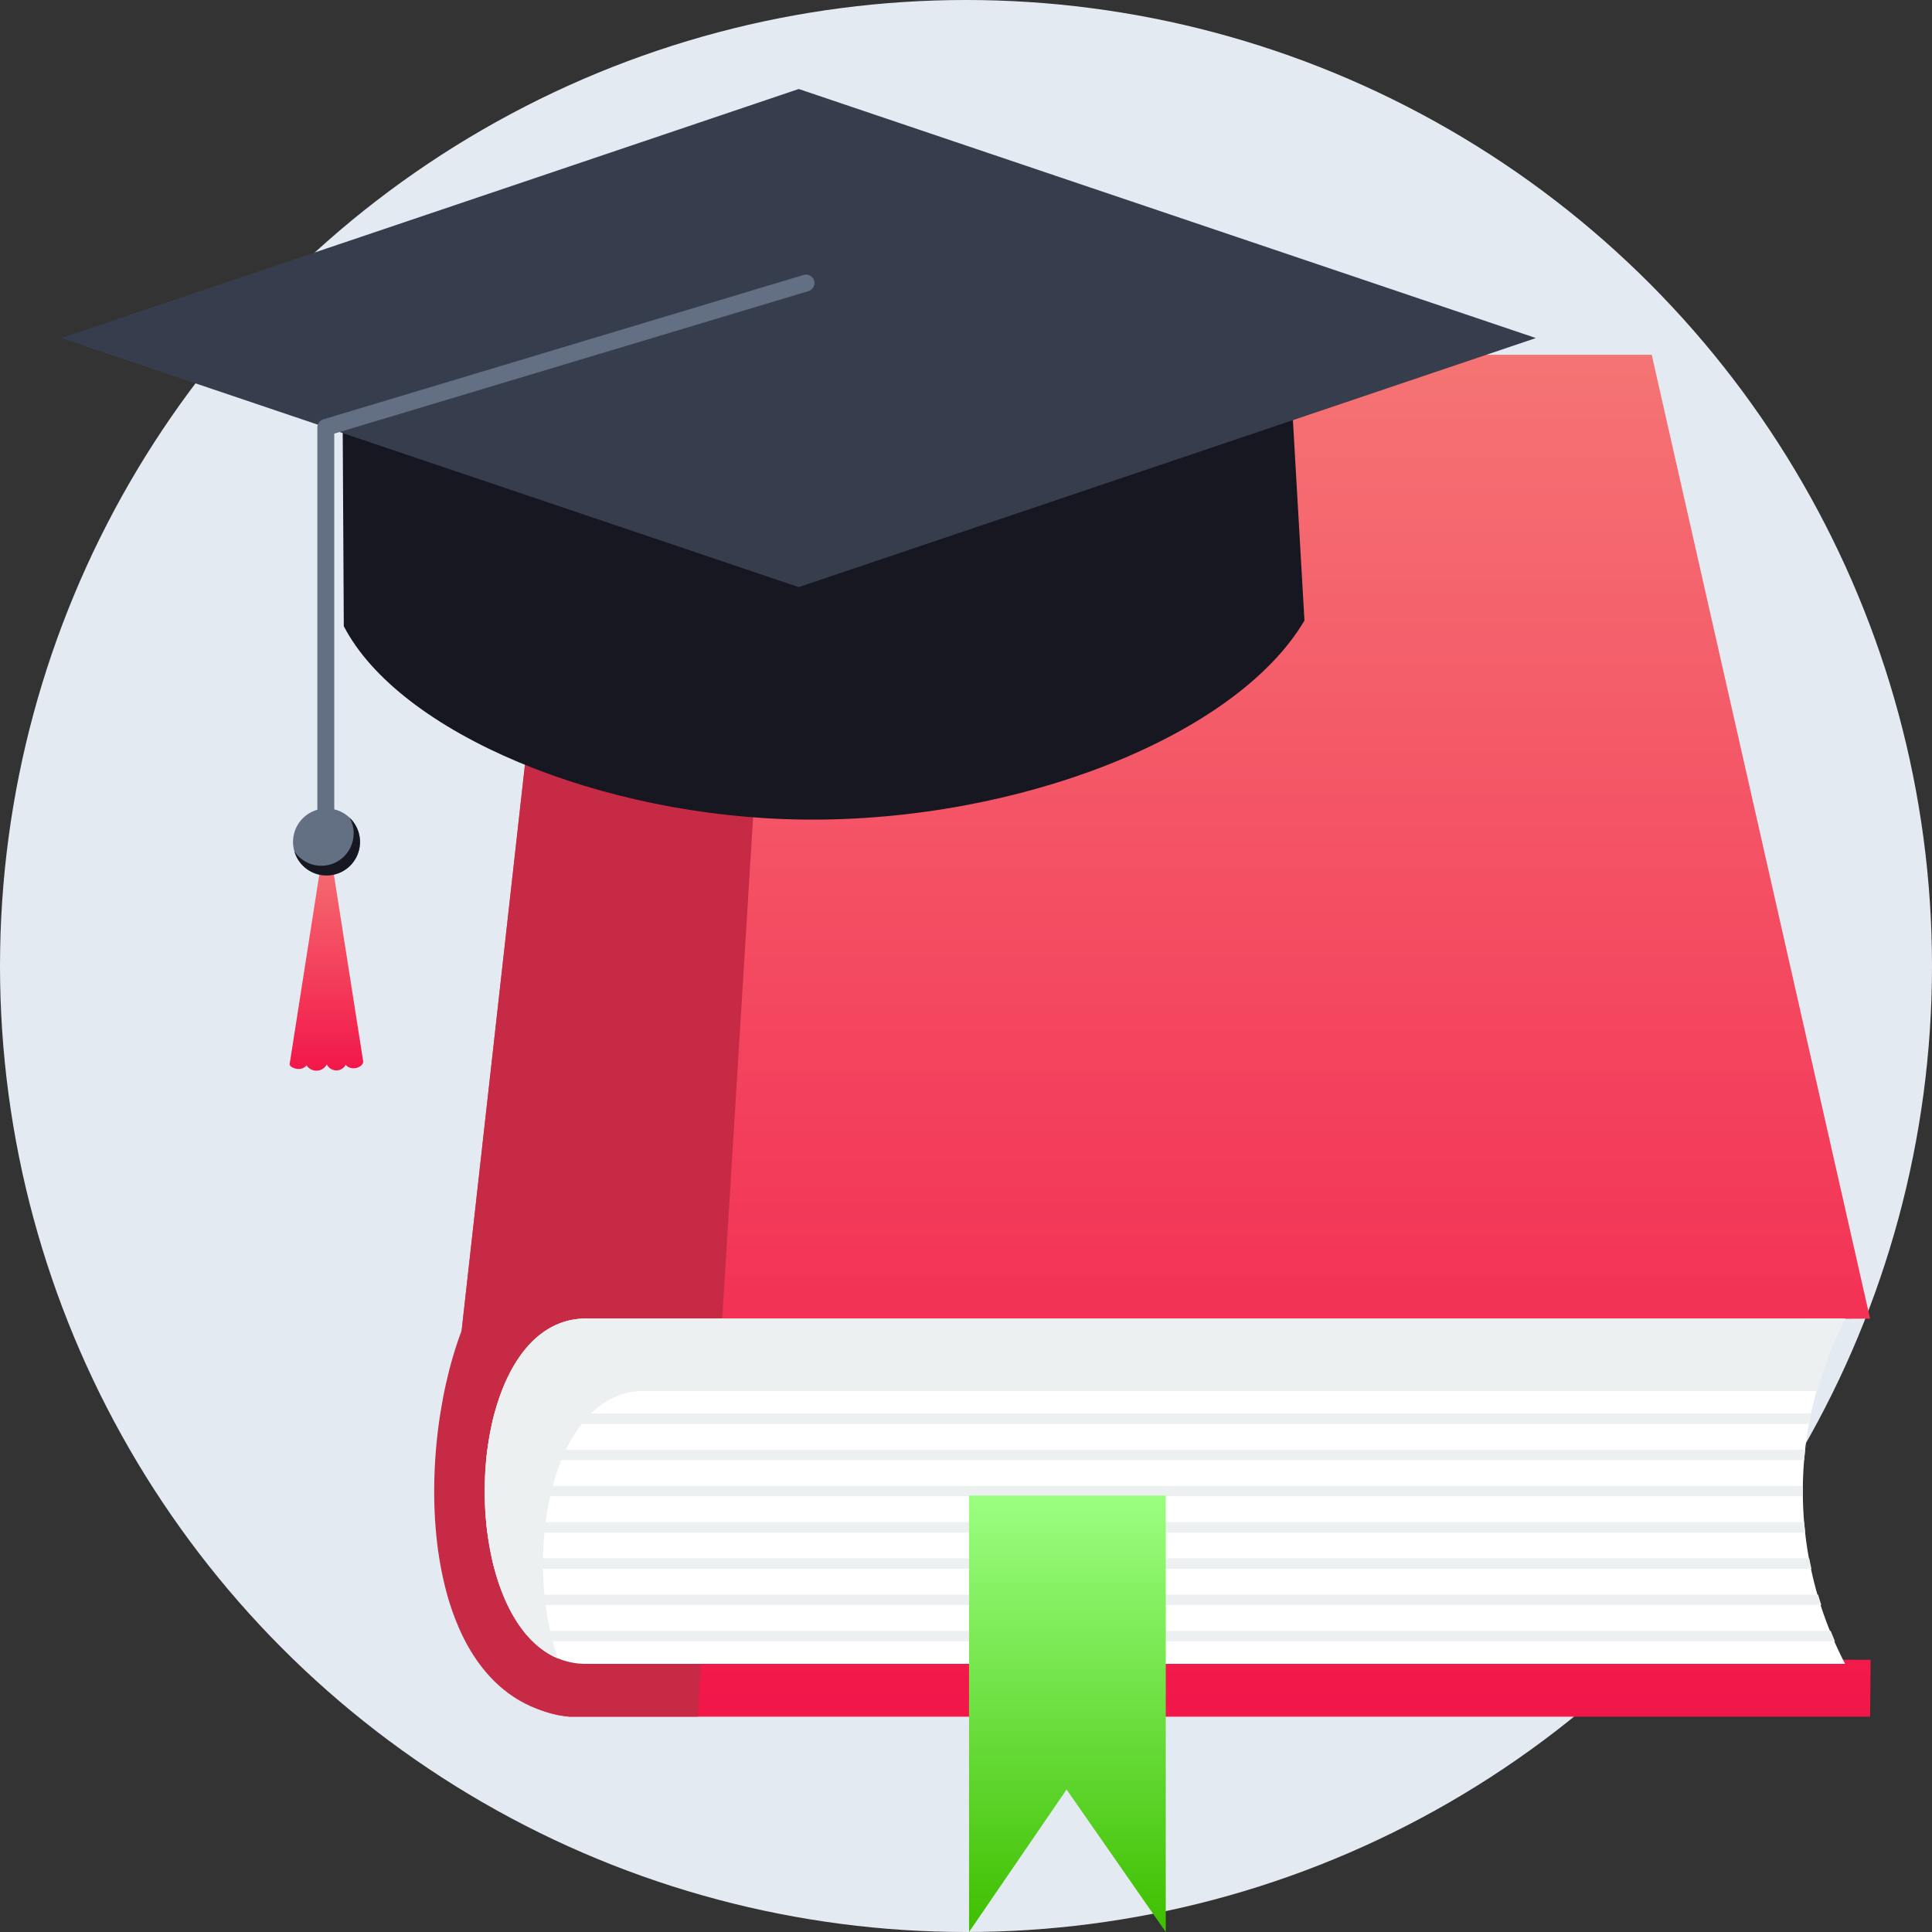<svg id="Component_396_5" data-name="Component 396 – 5" xmlns="http://www.w3.org/2000/svg" xmlns:xlink="http://www.w3.org/1999/xlink" width="80" height="80" viewBox="0 0 80 80">
  <rect x="0" y="0" width="80" height="80" fill="#333333" stroke="none"/>
  <defs>
    <linearGradient id="linear-gradient" x1="0.5" x2="0.5" y2="1" gradientUnits="objectBoundingBox">
      <stop offset="0" stop-color="#f57474"/>
      <stop offset="1" stop-color="#f21649"/>
    </linearGradient>
    <linearGradient id="linear-gradient-2" x1="0.5" x2="0.5" y2="1" gradientUnits="objectBoundingBox">
      <stop offset="0" stop-color="#9bff80"/>
      <stop offset="1" stop-color="#3ebf00"/>
    </linearGradient>
  </defs>
  <circle id="Ellipse_66" data-name="Ellipse 66" cx="40" cy="40" r="40" fill="#e4eaf2"/>
  <g id="scholarship" transform="translate(1.062 0.958)">
    <path id="Path_4687" data-name="Path 4687" d="M129.649,145.67h39.846l9.042,39.912-3.311.017-.079,14.092,3.413.018-.022,2.355H124.674c-5.1-.4-4.643-9.457-4.916-11.882l4.538-40.572c.018-1.8,1.893-3.938,5.353-3.938Z" transform="translate(-102.163 -131.938)" fill="url(#linear-gradient)"/>
    <path id="Path_4688" data-name="Path 4688" d="M126.523,145.668h3.816l-3.474,56.392h-5.318c-6.247-.708-6.485-10.643-4.457-15.983l4.079-36.472c.018-1.8,1.894-3.938,5.353-3.938Z" transform="translate(-99.037 -131.936)" fill="#c72a45"/>
    <path id="Path_4689" data-name="Path 4689" d="M131.886,369.511h52.136a15.477,15.477,0,0,0,0,14.3H131.886C126.293,383.815,126.294,369.511,131.886,369.511Z" transform="translate(-108.682 -315.872)" fill="#fff"/>
    <path id="Path_4690" data-name="Path 4690" d="M128.1,391.568h54.532q-.048.215-.088.429H128C128.028,391.852,128.062,391.709,128.1,391.568Zm54.277,1.5h0c-.017.143-.032.286-.044.429H127.758c.013-.144.03-.287.049-.429Zm-.1,1.5h0q0,.215,0,.429H127.7q0-.215,0-.429Zm.056,1.5h0q.019.215.044.43H127.808q-.028-.214-.049-.43Zm.211,1.5h0q.041.215.089.429H128.1c-.038-.141-.073-.284-.105-.429h54.547Zm.366,1.5h0q.063.215.133.429h-54.39c-.067-.139-.131-.282-.191-.429h54.448Zm.521,1.5h0c.057.143.116.286.177.429h-53.9a4.318,4.318,0,0,1-.388-.429h54.115Z" transform="translate(-108.688 -333.996)" fill="#ecf0f1"/>
    <path id="Path_4691" data-name="Path 4691" d="M240.174,410.619h8.147v18.074l-4.107-5.9-4.039,5.9V410.619Z" transform="translate(-201.111 -349.651)" fill="url(#linear-gradient-2)"/>
    <g id="Group_5168" data-name="Group 5168" transform="translate(13.752 40.539)">
      <path id="Path_4697" data-name="Path 4697" d="M137.337,372.51h45.521a18,18,0,0,1,1.156-2.989l0-.01H131.881c-5.175,0-5.562,12.25-1.159,14.077-1.491-4.219-.3-11.078,3.573-11.078h3.042Z" transform="translate(-122.43 -356.41)" fill="#ecf0f1"/>
    </g>
  </g>
  <g id="Group_5173" data-name="Group 5173" transform="translate(2.542 3.685)">
    <path id="Path_4698" data-name="Path 4698" d="M119.386,136.173l.5,8.677c-2.821,4.782-11.828,8.332-20.7,8.242-8.45-.085-16.787-3.592-19.079-8.007l-.047-8.5L98.942,141.8l20.444-5.622Z" transform="translate(-68.413 -122.84)" fill="#171722"/>
    <path id="Path_4699" data-name="Path 4699" d="M21.068,78.962,51.6,68.649,82.124,78.962,51.6,89.275Z" transform="translate(-21.068 -68.649)" fill="#363e4d"/>
    <path id="Path_4700" data-name="Path 4700" d="M70.343,227.414l-1.4,8.95c-.022.146.469.343.7.052a.487.487,0,0,0,.839-.037.441.441,0,0,0,.784.015c.235.292.759.089.72-.156L70.6,227.406a.137.137,0,0,0-.26.008Z" transform="translate(-59.491 -195.988)" fill="url(#linear-gradient)"/>
    <g id="Group_5169" data-name="Group 5169" transform="translate(9.592 7.686)">
      <path id="Path_4701" data-name="Path 4701" d="M94.9,107.594a.349.349,0,1,1,.2.669l-19.635,5.9v17.122a.349.349,0,1,1-.7,0V113.906h0a.349.349,0,0,1,.249-.334L94.9,107.593h0Z" transform="translate(-73.758 -107.579)" fill="#636f83"/>
      <path id="Path_4702" data-name="Path 4702" d="M71.036,222.313a1.386,1.386,0,1,0-1.385-1.386A1.388,1.388,0,0,0,71.036,222.313Z" transform="translate(-69.651 -197.435)" fill="#636f83"/>
    </g>
    <path id="Path_4703" data-name="Path 4703" d="M72.379,222.122a1.336,1.336,0,0,1-1.338,1.338h-.026a1.338,1.338,0,0,1-1.091-.6,1.389,1.389,0,0,0,1.034.97,1.41,1.41,0,0,0,.3.032,1.386,1.386,0,0,0,.954-2.391,1.336,1.336,0,0,1,.169.652Z" transform="translate(-60.278 -191.296)" fill="#171722"/>
  </g>
</svg>
